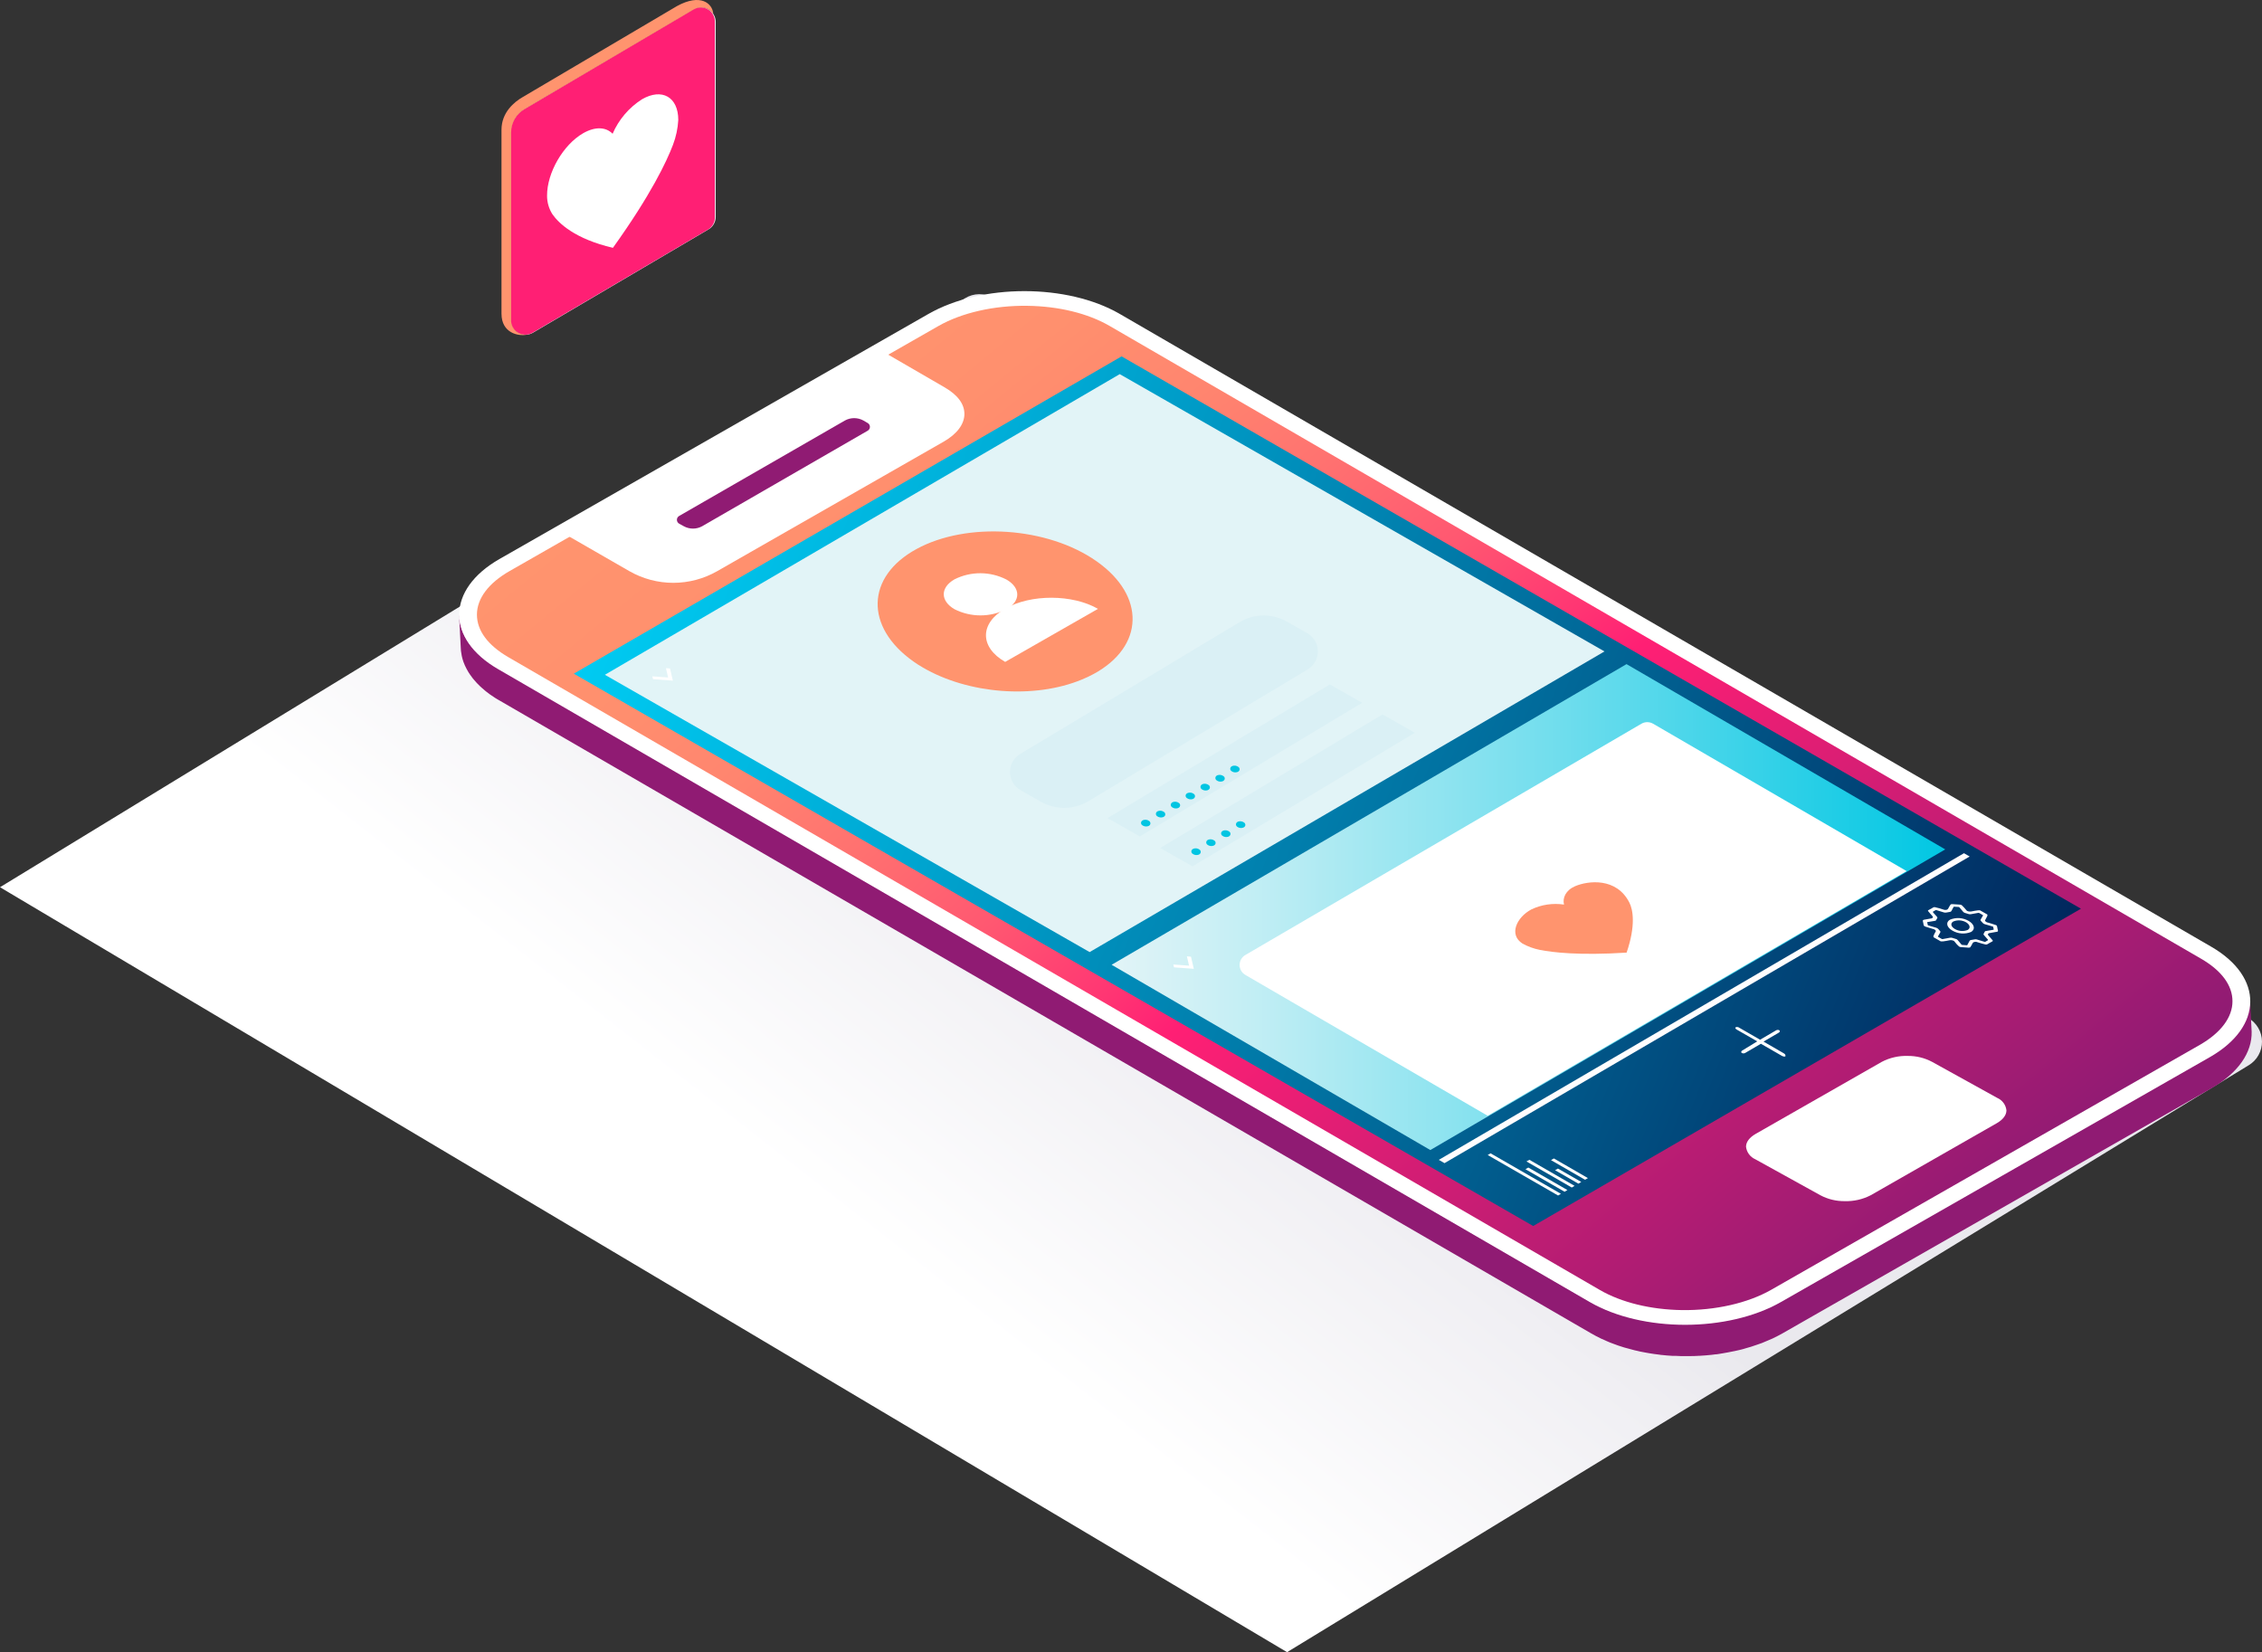 <svg width="282" height="206" viewBox="0 0 282 206" fill="none" xmlns="http://www.w3.org/2000/svg">
<rect x="0" y="0" width="282" height="206" fill="#333333" stroke="none"/>
<path d="M280.295 126.927L123.807 37.137C123.275 36.829 122.669 36.67 122.054 36.678C121.439 36.686 120.838 36.86 120.314 37.181L0 110.62L160.457 205.995L280.361 132.805C280.867 132.497 281.284 132.061 281.571 131.543C281.858 131.024 282.006 130.44 281.999 129.847C281.993 129.255 281.832 128.674 281.533 128.162C281.234 127.65 280.808 127.224 280.295 126.927Z" fill="url(#paint0_linear)"/>
<path d="M275.501 131.687L222.043 162.232C221.644 162.459 221.229 162.669 220.802 162.868C220.658 162.94 220.509 162.996 220.365 163.062C220.072 163.189 219.784 163.317 219.485 163.427L218.931 163.627C218.654 163.721 218.378 163.82 218.095 163.903C217.813 163.986 217.691 164.02 217.492 164.081C217.292 164.141 216.938 164.236 216.65 164.302L216.047 164.44C215.753 164.501 215.493 164.562 215.172 164.612L214.546 164.723C214.225 164.772 213.899 164.817 213.572 164.856L213.146 164.905C212.659 164.961 212.177 164.999 211.695 165.027H211.64C211.175 165.055 210.71 165.066 210.239 165.071H209.819C209.459 165.071 209.093 165.071 208.711 165.038C208.573 165.038 208.434 165.038 208.302 165.038C207.82 165.011 207.338 164.972 206.862 164.916C206.774 164.916 206.691 164.916 206.602 164.883C206.192 164.833 205.788 164.778 205.384 164.712L204.886 164.618C204.548 164.557 204.205 164.49 203.873 164.413L203.568 164.346C203.125 164.236 202.682 164.119 202.25 163.992L202.118 163.948C201.723 163.826 201.335 163.693 200.955 163.549L200.689 163.45C200.379 163.333 200.086 163.2 199.787 163.068L199.366 162.879C198.951 162.68 198.547 162.475 198.159 162.248L62.1 83.325C61.918 83.219 61.74 83.109 61.547 82.998L61.386 82.893C61.27 82.821 61.154 82.738 61.043 82.66L60.871 82.539L60.556 82.306L60.406 82.19L60.34 82.135L60.229 82.04C60.096 81.93 59.969 81.825 59.842 81.708L59.675 81.553C59.548 81.437 59.426 81.315 59.31 81.194L59.199 81.077C59.05 80.917 58.911 80.756 58.779 80.596L58.696 80.485C58.596 80.358 58.496 80.225 58.408 80.092C58.389 80.069 58.372 80.045 58.358 80.02C58.325 79.976 58.297 79.926 58.264 79.876L58.164 79.716C58.109 79.627 58.059 79.538 58.014 79.455L57.931 79.306C57.876 79.195 57.821 79.085 57.776 78.974C57.76 78.947 57.745 78.919 57.732 78.891C57.677 78.758 57.621 78.625 57.577 78.492C57.508 78.292 57.449 78.089 57.4 77.883L57.367 77.739C57.321 77.533 57.286 77.324 57.262 77.114C57.262 76.964 57.262 76.815 57.234 76.665L57.439 80.701C57.44 80.851 57.449 81 57.466 81.149C57.489 81.357 57.523 81.564 57.566 81.769L57.599 81.913C57.647 82.119 57.706 82.322 57.776 82.522C57.826 82.655 57.876 82.788 57.937 82.921C57.947 82.951 57.959 82.981 57.976 83.009C58.026 83.114 58.075 83.225 58.136 83.336C58.159 83.385 58.185 83.433 58.214 83.48L58.363 83.745L58.463 83.906L58.557 84.044L58.607 84.122C58.701 84.254 58.795 84.387 58.895 84.515L58.978 84.625C59.111 84.786 59.249 84.952 59.399 85.107L59.515 85.229L59.875 85.589L60.041 85.738L60.428 86.076L60.539 86.164L60.605 86.22L60.761 86.336L61.071 86.574L61.242 86.69C61.358 86.768 61.469 86.851 61.591 86.923L61.746 87.028C61.923 87.138 62.095 87.249 62.3 87.354L198.392 166.262C198.785 166.488 199.189 166.699 199.604 166.898C199.743 166.965 199.886 167.02 200.025 167.081C200.257 167.186 200.484 167.297 200.728 167.391L200.922 167.463L201.187 167.562C201.557 167.706 201.944 167.839 202.35 167.961L202.489 168.005C202.92 168.132 203.358 168.249 203.801 168.359L204.111 168.426C204.227 168.459 204.338 168.487 204.454 168.509C204.675 168.559 204.897 168.592 205.118 168.636L205.622 168.725C206.021 168.791 206.43 168.852 206.84 168.896L207.095 168.935H207.133C207.598 168.99 208.064 169.024 208.534 169.051H208.949L209.553 169.079H210.461C210.926 169.079 211.396 169.079 211.861 169.04H211.922C212.404 169.013 212.886 168.974 213.362 168.924L213.788 168.869C213.982 168.869 214.176 168.83 214.342 168.802L214.746 168.736L215.371 168.625C215.665 168.575 215.925 168.514 216.241 168.454L216.844 168.321C216.933 168.293 217.027 168.282 217.115 168.254C217.309 168.21 217.497 168.149 217.669 168.094L218.272 167.922C218.555 167.834 218.826 167.734 219.108 167.64L219.662 167.446C219.961 167.33 220.254 167.203 220.542 167.075L220.98 166.887C221.406 166.682 221.821 166.472 222.22 166.245L275.678 135.701C279.088 133.752 280.771 131.184 280.71 128.632L280.511 124.597C280.588 127.171 278.911 129.739 275.501 131.687Z" fill="#901B73"/>
<path d="M275.689 118.048L139.608 39.146C133.064 35.349 122.379 35.349 115.741 39.146L62.283 69.691C55.639 73.482 55.567 79.654 62.1 83.43L198.181 162.331C204.72 166.128 215.405 166.128 222.042 162.331L270.363 134.737L275.528 131.787C282.139 127.99 282.222 121.84 275.689 118.048Z" fill="white"/>
<path d="M274.421 119.543L138.34 40.641C135.638 39.069 131.984 38.178 128.065 38.128C123.929 38.072 119.899 38.991 116.992 40.647L63.545 71.191C60.91 72.691 59.459 74.623 59.459 76.632C59.459 78.641 60.843 80.463 63.362 81.93L199.444 160.831C202.145 162.398 205.799 163.289 209.719 163.344C213.854 163.394 217.885 162.475 220.791 160.826L274.238 130.281C276.868 128.776 278.319 126.844 278.319 124.84C278.319 122.836 276.94 121.009 274.421 119.543Z" fill="url(#paint1_linear)"/>
<path d="M117.784 48.307L109.352 43.42L69.607 66.115L78.465 71.213C80.132 72.166 82.018 72.668 83.938 72.668C85.858 72.668 87.744 72.166 89.411 71.213L117.645 55.066C119.306 54.114 120.225 52.891 120.231 51.623C120.236 50.355 119.378 49.237 117.784 48.307Z" fill="white"/>
<path d="M108.151 52.73L107.641 52.431C107.288 52.236 106.891 52.133 106.487 52.133C106.083 52.133 105.686 52.236 105.333 52.431L84.694 64.316C84.602 64.362 84.524 64.432 84.47 64.52C84.416 64.608 84.387 64.708 84.387 64.811C84.387 64.914 84.416 65.015 84.47 65.103C84.524 65.19 84.602 65.261 84.694 65.307L85.247 65.611C85.598 65.805 85.993 65.906 86.393 65.906C86.794 65.906 87.188 65.805 87.539 65.611L108.151 53.715C108.241 53.669 108.318 53.599 108.371 53.512C108.424 53.425 108.452 53.325 108.452 53.223C108.452 53.121 108.424 53.021 108.371 52.934C108.318 52.847 108.241 52.777 108.151 52.73Z" fill="#901B73"/>
<path d="M248.987 136.885L240.866 132.39C239.935 131.897 238.896 131.644 237.843 131.654C236.714 131.617 235.594 131.872 234.593 132.396L218.876 141.374C218.101 141.817 217.674 142.387 217.674 142.974C217.713 143.312 217.839 143.634 218.041 143.908C218.243 144.182 218.514 144.398 218.826 144.535L226.942 149.024C227.872 149.519 228.911 149.772 229.965 149.76C231.095 149.796 232.215 149.542 233.22 149.024L248.938 140.04C249.713 139.597 250.139 139.027 250.139 138.44C250.102 138.102 249.976 137.78 249.773 137.507C249.571 137.234 249.3 137.019 248.987 136.885Z" fill="white"/>
<path d="M71.534 83.994L191.139 152.86L259.429 113.299L139.824 44.433L71.534 83.994Z" fill="url(#paint2_linear)"/>
<path d="M179.375 144.612L180.083 145.022L245.555 106.789L244.846 106.379L179.375 144.612Z" fill="url(#paint3_radial)"/>
<path d="M248.71 115.302C248.423 115.208 248.157 115.114 247.841 115.031C247.704 115.011 247.58 114.94 247.492 114.832C247.459 114.782 247.448 114.749 247.492 114.71C247.587 114.533 247.681 114.361 247.764 114.184C247.764 114.14 247.764 114.079 247.764 114.024L246.85 113.503C246.76 113.495 246.669 113.495 246.579 113.503C246.308 113.542 246.025 113.581 245.787 113.636C245.625 113.673 245.455 113.659 245.3 113.598C245.25 113.586 245.206 113.559 245.173 113.52C245.084 113.409 244.996 113.304 244.896 113.193C244.796 113.083 244.708 112.989 244.603 112.889C244.527 112.824 244.431 112.788 244.331 112.789L243.429 112.729C243.29 112.729 243.196 112.729 243.158 112.806C243.058 112.95 242.969 113.102 242.892 113.26C242.863 113.322 242.815 113.373 242.756 113.406C242.696 113.44 242.628 113.455 242.56 113.448C242.514 113.454 242.467 113.454 242.421 113.448L241.785 113.249L241.303 113.127C241.261 113.108 241.216 113.098 241.17 113.098C241.124 113.098 241.079 113.108 241.037 113.127C240.866 113.232 240.694 113.337 240.484 113.437C240.273 113.537 240.356 113.57 240.434 113.664C240.511 113.758 240.705 114.002 240.86 114.162C241.015 114.323 240.993 114.35 240.921 114.439C240.889 114.477 240.843 114.501 240.794 114.505L239.869 114.671C239.742 114.699 239.697 114.754 239.72 114.843C239.763 115.001 239.797 115.162 239.819 115.325C239.819 115.424 239.924 115.496 240.085 115.546C240.373 115.635 240.639 115.729 240.949 115.812C241.094 115.833 241.226 115.908 241.32 116.022C241.347 116.066 241.358 116.094 241.32 116.133C241.22 116.31 241.126 116.487 241.043 116.686C241.043 116.731 241.043 116.791 241.043 116.847L241.951 117.373C242.045 117.378 242.139 117.378 242.233 117.373C242.499 117.334 242.787 117.295 243.019 117.24C243.182 117.204 243.352 117.217 243.506 117.279C243.556 117.29 243.601 117.317 243.634 117.356C243.733 117.478 243.833 117.605 243.944 117.727L244.209 117.993C244.283 118.053 244.375 118.087 244.47 118.087L245.389 118.153C245.522 118.153 245.61 118.153 245.654 118.07C245.752 117.925 245.839 117.774 245.915 117.616C245.959 117.506 246.059 117.445 246.258 117.428C246.296 117.42 246.336 117.42 246.374 117.428L247.022 117.627L247.509 117.755C247.594 117.779 247.686 117.769 247.764 117.727C247.941 117.622 248.113 117.511 248.317 117.411C248.522 117.312 248.445 117.279 248.367 117.184C248.29 117.09 248.096 116.852 247.941 116.686C247.786 116.52 247.808 116.498 247.88 116.41C247.895 116.391 247.913 116.375 247.934 116.363C247.955 116.352 247.978 116.345 248.002 116.343C248.317 116.293 248.622 116.232 248.932 116.177C249.059 116.177 249.104 116.094 249.081 116.011C249.059 115.928 248.998 115.684 248.976 115.529C248.954 115.374 248.882 115.352 248.71 115.302ZM248.489 115.928L247.631 116.072L247.487 116.1C247.471 116.121 247.455 116.141 247.437 116.16C247.387 116.249 247.349 116.338 247.299 116.421C247.249 116.504 247.299 116.526 247.337 116.592L247.825 117.146C247.863 117.19 247.858 117.212 247.825 117.234L247.526 117.411C247.481 117.445 247.437 117.439 247.365 117.411L246.441 117.129C246.341 117.102 246.236 117.102 246.136 117.129L245.715 117.201C245.68 117.203 245.646 117.213 245.616 117.232C245.586 117.25 245.561 117.276 245.544 117.306C245.455 117.478 245.361 117.649 245.267 117.821C245.267 117.849 245.228 117.854 245.173 117.854L244.652 117.816C244.628 117.816 244.605 117.811 244.583 117.801C244.561 117.792 244.541 117.778 244.525 117.76L244.06 117.207C244.003 117.135 243.923 117.086 243.833 117.068L243.357 116.924C243.262 116.903 243.164 116.903 243.069 116.924L242.189 117.085C242.143 117.092 242.095 117.083 242.056 117.057L241.652 116.825C241.602 116.797 241.591 116.775 241.607 116.747L241.89 116.255C241.908 116.226 241.914 116.192 241.908 116.16C241.902 116.127 241.883 116.097 241.857 116.077C241.779 115.994 241.702 115.906 241.63 115.817C241.557 115.746 241.468 115.694 241.369 115.668L240.423 115.391C240.356 115.391 240.334 115.352 240.329 115.314C240.323 115.275 240.29 115.12 240.268 115.026C240.246 114.932 240.268 114.97 240.329 114.959L241.209 114.815C241.297 114.815 241.358 114.771 241.38 114.716C241.403 114.66 241.463 114.55 241.513 114.472C241.563 114.395 241.513 114.361 241.475 114.295L240.976 113.741C240.976 113.708 240.976 113.692 240.976 113.67L241.303 113.481C241.323 113.471 241.344 113.466 241.367 113.466C241.389 113.466 241.411 113.471 241.43 113.481L242.366 113.769C242.473 113.796 242.585 113.796 242.693 113.769L243.097 113.697C243.133 113.695 243.167 113.685 243.198 113.666C243.229 113.648 243.255 113.623 243.274 113.592C243.362 113.426 243.457 113.26 243.54 113.094C243.54 113.055 243.6 113.044 243.672 113.05L244.165 113.083C244.188 113.081 244.212 113.086 244.233 113.095C244.254 113.105 244.273 113.12 244.287 113.138C244.442 113.321 244.603 113.503 244.752 113.692C244.818 113.764 244.905 113.815 245.001 113.836L245.461 113.974C245.557 113.996 245.657 113.996 245.754 113.974L246.618 113.819C246.644 113.812 246.672 113.812 246.698 113.816C246.725 113.821 246.75 113.831 246.773 113.847C246.895 113.924 247.022 113.996 247.155 114.068C247.288 114.14 247.227 114.123 247.21 114.162C247.11 114.323 247.022 114.483 246.928 114.644C246.911 114.673 246.905 114.708 246.911 114.741C246.917 114.775 246.935 114.805 246.961 114.826C247.043 114.907 247.121 114.992 247.194 115.081C247.261 115.155 247.35 115.208 247.448 115.231L248.389 115.507C248.461 115.507 248.483 115.546 248.489 115.59C248.506 115.687 248.528 115.783 248.555 115.878C248.555 115.906 248.544 115.917 248.489 115.928Z" fill="white"/>
<path fill-rule="evenodd" clip-rule="evenodd" d="M245.45 114.832C245.098 114.625 244.703 114.502 244.295 114.473C243.888 114.444 243.48 114.51 243.102 114.666C242.549 114.987 242.665 115.601 243.39 116.022C243.741 116.23 244.136 116.354 244.544 116.384C244.951 116.414 245.36 116.349 245.737 116.194C246.286 115.867 246.153 115.253 245.45 114.832ZM245.328 115.939C245.068 116.047 244.787 116.093 244.506 116.074C244.226 116.055 243.954 115.971 243.711 115.828C243.213 115.541 243.124 115.125 243.512 114.893C243.772 114.785 244.053 114.739 244.333 114.758C244.614 114.777 244.886 114.861 245.128 115.004C245.605 115.303 245.693 115.718 245.306 115.95L245.328 115.939Z" fill="white"/>
<path d="M185.47 144.009L194.245 149.057L194.599 148.847L185.83 143.799L185.47 144.009Z" fill="white"/>
<path d="M190.176 145.78L195.053 148.587L195.408 148.377L190.536 145.57L190.176 145.78Z" fill="white"/>
<path d="M190.303 144.812L195.95 148.061L196.304 147.856L190.663 144.602L190.303 144.812Z" fill="white"/>
<path d="M193.868 145.902L196.775 147.58L197.135 147.369L194.228 145.698L193.868 145.902Z" fill="white"/>
<path d="M193.359 144.646L197.605 147.093L197.965 146.888L193.719 144.436L193.359 144.646Z" fill="white"/>
<path d="M138.583 120.29L178.317 143.389L242.51 105.903L202.776 82.804L138.583 120.29Z" fill="url(#paint4_linear)"/>
<path d="M204.636 90.233L155.253 119.072C155.036 119.198 154.856 119.379 154.73 119.597C154.605 119.814 154.539 120.061 154.539 120.312C154.539 120.563 154.605 120.81 154.73 121.028C154.856 121.245 155.036 121.426 155.253 121.552L185.459 139.11L237.699 108.61L206.087 90.233C205.867 90.105 205.616 90.038 205.362 90.038C205.107 90.038 204.857 90.105 204.636 90.233Z" fill="white"/>
<path d="M75.409 84.133L135.843 118.707L200.03 81.221L139.596 46.647L75.409 84.133Z" fill="url(#paint5_linear)"/>
<path d="M222.38 131.327L219.856 129.866L221.749 128.759C221.794 128.736 221.832 128.702 221.86 128.659C221.871 128.642 221.879 128.622 221.883 128.601C221.886 128.581 221.886 128.559 221.88 128.539C221.875 128.519 221.866 128.5 221.853 128.483C221.839 128.467 221.823 128.453 221.804 128.443C221.739 128.416 221.669 128.405 221.598 128.411C221.528 128.417 221.46 128.439 221.4 128.477L219.429 129.634L216.833 128.139C216.767 128.088 216.687 128.057 216.604 128.049C216.521 128.041 216.437 128.057 216.362 128.095C216.307 128.178 216.362 128.288 216.55 128.388L219.075 129.838L217.215 130.973C217.171 130.997 217.133 131.031 217.104 131.073C217.091 131.09 217.083 131.11 217.079 131.131C217.075 131.152 217.075 131.173 217.081 131.194C217.086 131.214 217.096 131.234 217.109 131.25C217.123 131.266 217.14 131.28 217.159 131.289C217.221 131.321 217.289 131.337 217.359 131.337C217.428 131.337 217.496 131.321 217.558 131.289L219.529 130.137L222.125 131.632C222.264 131.709 222.458 131.77 222.552 131.715H222.585C222.618 131.527 222.546 131.427 222.38 131.327Z" fill="white"/>
<path d="M136.729 69.995C130.639 65.689 120.574 65.013 114.263 68.451C107.951 71.888 107.78 78.177 113.881 82.478C114.254 82.744 114.64 82.992 115.038 83.219C120.701 86.54 128.967 87.177 134.863 84.73C135.372 84.524 135.869 84.289 136.352 84.027C142.664 80.601 142.835 74.296 136.729 69.995Z" fill="url(#paint6_linear)"/>
<path d="M125.474 72.259C124.472 71.746 123.364 71.476 122.238 71.471C121.113 71.466 120.002 71.727 118.996 72.231C117.208 73.255 117.214 74.922 118.996 75.957C120.002 76.464 121.112 76.728 122.238 76.728C123.364 76.728 124.474 76.464 125.479 75.957C127.273 74.96 127.267 73.294 125.474 72.259Z" fill="white"/>
<path d="M125.313 75.885C122.119 77.717 122.124 80.701 125.313 82.527L136.884 75.912C133.701 74.08 128.513 74.058 125.313 75.885Z" fill="white"/>
<path fill-rule="evenodd" clip-rule="evenodd" d="M138.074 102.001L142.099 104.287L169.814 87.626L165.789 85.339L138.074 102.001Z" fill="#DAF0F5"/>
<path d="M153.642 95.502C153.548 95.532 153.467 95.595 153.415 95.679C153.372 95.755 153.359 95.844 153.378 95.93C153.398 96.014 153.449 96.089 153.52 96.139C153.626 96.219 153.751 96.272 153.882 96.293C154.014 96.313 154.148 96.3 154.273 96.255C154.367 96.223 154.447 96.161 154.5 96.078C154.542 96.002 154.554 95.915 154.535 95.831C154.515 95.747 154.466 95.673 154.395 95.624C154.289 95.544 154.165 95.491 154.034 95.469C153.903 95.448 153.768 95.46 153.642 95.502Z" fill="#01C5E2"/>
<path d="M151.787 96.653C151.692 96.684 151.611 96.749 151.56 96.836C151.519 96.912 151.507 96.999 151.526 97.083C151.546 97.167 151.595 97.241 151.666 97.29C151.772 97.37 151.896 97.423 152.027 97.445C152.158 97.466 152.293 97.455 152.419 97.412C152.512 97.378 152.592 97.313 152.646 97.229C152.688 97.154 152.701 97.066 152.682 96.982C152.662 96.898 152.612 96.824 152.54 96.775C152.434 96.695 152.31 96.642 152.179 96.621C152.048 96.6 151.913 96.611 151.787 96.653Z" fill="#01C5E2"/>
<path d="M149.933 97.761C149.839 97.794 149.759 97.859 149.706 97.943C149.664 98.019 149.652 98.107 149.671 98.191C149.691 98.274 149.74 98.348 149.811 98.397C149.918 98.478 150.043 98.531 150.175 98.552C150.307 98.573 150.443 98.562 150.569 98.519C150.661 98.483 150.738 98.419 150.791 98.336C150.834 98.261 150.847 98.173 150.827 98.089C150.808 98.005 150.757 97.931 150.686 97.882C150.58 97.802 150.456 97.749 150.324 97.728C150.193 97.707 150.059 97.718 149.933 97.761Z" fill="#01C5E2"/>
<path d="M148.078 98.868C147.984 98.899 147.904 98.962 147.851 99.045C147.809 99.12 147.797 99.208 147.817 99.292C147.836 99.376 147.886 99.449 147.956 99.499C148.063 99.579 148.188 99.632 148.32 99.653C148.453 99.675 148.588 99.663 148.715 99.621C148.807 99.587 148.885 99.522 148.936 99.438C148.979 99.363 148.992 99.275 148.972 99.19C148.953 99.106 148.902 99.032 148.831 98.984C148.725 98.903 148.601 98.85 148.469 98.83C148.338 98.81 148.203 98.823 148.078 98.868Z" fill="#01C5E2"/>
<path d="M146.224 100.003C146.132 100.035 146.054 100.097 146.002 100.18C145.959 100.256 145.946 100.345 145.965 100.43C145.985 100.515 146.035 100.59 146.107 100.639C146.214 100.718 146.338 100.769 146.47 100.789C146.601 100.81 146.735 100.798 146.86 100.755C146.954 100.723 147.032 100.658 147.082 100.573C147.124 100.498 147.137 100.409 147.118 100.325C147.098 100.241 147.048 100.167 146.976 100.119C146.871 100.038 146.746 99.985 146.615 99.965C146.483 99.945 146.349 99.957 146.224 100.003Z" fill="#01C5E2"/>
<path d="M144.369 101.126C144.277 101.158 144.199 101.221 144.147 101.303C144.104 101.379 144.091 101.468 144.111 101.554C144.13 101.639 144.181 101.713 144.253 101.763C144.359 101.841 144.484 101.893 144.615 101.913C144.746 101.933 144.88 101.922 145.006 101.879C145.098 101.846 145.177 101.783 145.233 101.702C145.274 101.626 145.287 101.537 145.267 101.452C145.248 101.367 145.198 101.293 145.127 101.242C145.021 101.161 144.895 101.108 144.763 101.088C144.63 101.068 144.495 101.081 144.369 101.126Z" fill="#01C5E2"/>
<path d="M142.52 102.25C142.425 102.28 142.345 102.343 142.293 102.427C142.25 102.503 142.236 102.592 142.256 102.677C142.275 102.762 142.326 102.837 142.398 102.887C142.505 102.965 142.629 103.017 142.76 103.037C142.891 103.057 143.025 103.045 143.151 103.003C143.245 102.973 143.326 102.91 143.378 102.826C143.42 102.75 143.432 102.661 143.413 102.576C143.393 102.491 143.343 102.417 143.273 102.366C143.167 102.286 143.042 102.233 142.911 102.212C142.779 102.192 142.645 102.205 142.52 102.25Z" fill="#01C5E2"/>
<path fill-rule="evenodd" clip-rule="evenodd" d="M144.646 105.732L148.67 108.018L176.385 91.362L172.36 89.076L144.646 105.732Z" fill="#DAF0F5"/>
<path d="M154.351 102.438C154.26 102.472 154.182 102.534 154.129 102.615C154.086 102.691 154.073 102.78 154.092 102.866C154.112 102.951 154.162 103.025 154.234 103.075C154.34 103.155 154.464 103.208 154.596 103.229C154.727 103.249 154.862 103.236 154.987 103.191C155.082 103.161 155.162 103.098 155.214 103.014C155.256 102.939 155.268 102.851 155.249 102.767C155.229 102.683 155.179 102.609 155.109 102.56C155.002 102.48 154.877 102.427 154.745 102.405C154.613 102.384 154.477 102.395 154.351 102.438Z" fill="#01C5E2"/>
<path d="M152.502 103.562C152.408 103.596 152.328 103.66 152.275 103.744C152.233 103.82 152.221 103.908 152.24 103.992C152.26 104.075 152.309 104.149 152.38 104.198C152.487 104.279 152.612 104.332 152.744 104.354C152.876 104.375 153.011 104.363 153.138 104.32C153.231 104.286 153.309 104.222 153.36 104.137C153.402 104.062 153.415 103.974 153.396 103.89C153.376 103.806 153.326 103.732 153.254 103.684C153.148 103.603 153.024 103.55 152.893 103.529C152.762 103.508 152.627 103.519 152.502 103.562Z" fill="#01C5E2"/>
<path d="M150.647 104.686C150.553 104.719 150.473 104.784 150.42 104.868C150.378 104.944 150.366 105.032 150.385 105.115C150.405 105.199 150.455 105.273 150.525 105.322C150.631 105.402 150.755 105.455 150.886 105.477C151.018 105.498 151.152 105.487 151.278 105.444C151.373 105.412 151.453 105.347 151.505 105.261C151.548 105.186 151.561 105.098 151.541 105.014C151.522 104.93 151.471 104.856 151.4 104.807C151.294 104.727 151.17 104.674 151.038 104.653C150.907 104.632 150.773 104.643 150.647 104.686Z" fill="#01C5E2"/>
<path d="M148.792 105.815C148.699 105.846 148.618 105.908 148.565 105.992C148.524 106.067 148.512 106.155 148.531 106.239C148.55 106.323 148.6 106.396 148.671 106.446C148.778 106.526 148.903 106.579 149.035 106.6C149.167 106.621 149.302 106.61 149.429 106.567C149.52 106.533 149.597 106.471 149.65 106.39C149.694 106.314 149.707 106.225 149.687 106.14C149.668 106.055 149.617 105.98 149.545 105.931C149.439 105.85 149.315 105.797 149.184 105.777C149.052 105.757 148.918 105.77 148.792 105.815Z" fill="#01C5E2"/>
<path fill-rule="evenodd" clip-rule="evenodd" d="M162.96 78.94L160.441 77.507C159.536 76.993 158.512 76.728 157.472 76.741C156.432 76.754 155.414 77.043 154.522 77.579L127.195 94.002C126.799 94.235 126.471 94.569 126.245 94.969C126.019 95.369 125.903 95.823 125.908 96.282C125.914 96.742 126.041 97.192 126.277 97.587C126.513 97.982 126.849 98.307 127.251 98.53L129.775 99.964C130.679 100.475 131.703 100.738 132.741 100.725C133.78 100.712 134.797 100.425 135.688 99.892L163.015 83.468C163.41 83.234 163.736 82.9 163.961 82.5C164.186 82.1 164.302 81.647 164.296 81.188C164.291 80.729 164.164 80.28 163.929 79.885C163.695 79.49 163.36 79.165 162.96 78.94Z" fill="#DAF0F5"/>
<path d="M147.967 119.238L148.239 120.4L146.279 120.257L146.362 120.611L148.831 120.793L148.477 119.277L147.967 119.238Z" fill="white"/>
<path d="M83.022 83.308L83.293 84.47L81.328 84.326L81.411 84.681L83.885 84.863L83.531 83.347L83.022 83.308Z" fill="white"/>
<path d="M196.365 110.492C195.197 110.996 194.776 111.953 194.981 112.784C193.595 112.574 192.178 112.784 190.912 113.387C189.069 114.367 188.067 116.537 189.805 117.644C190.485 118.019 191.219 118.286 191.981 118.435C193.531 118.745 196.864 119.149 202.787 118.773C203.944 115.396 203.585 113.415 203.125 112.524C201.525 109.385 197.999 109.795 196.365 110.492Z" fill="url(#paint7_linear)"/>
<path d="M86.515 1.168L65.405 13.589C64.891 13.887 64.463 14.315 64.166 14.83C63.868 15.345 63.712 15.928 63.711 16.523V39.927C63.713 40.244 63.797 40.556 63.957 40.83C64.117 41.104 64.345 41.332 64.62 41.491C64.895 41.649 65.207 41.733 65.525 41.733C65.842 41.734 66.154 41.651 66.43 41.493L88.32 28.607C88.596 28.451 88.826 28.224 88.985 27.949C89.145 27.675 89.229 27.363 89.228 27.046V2.729C89.228 2.411 89.144 2.099 88.986 1.825C88.827 1.55 88.598 1.322 88.323 1.163C88.048 1.005 87.736 0.922 87.418 0.923C87.101 0.924 86.789 1.008 86.515 1.168Z" fill="#EFEFEF"/>
<path d="M86.438 1.168L65.4 13.589C64.881 13.885 64.449 14.312 64.147 14.826C63.845 15.341 63.683 15.926 63.678 16.523V39.927C63.678 40.244 63.762 40.554 63.92 40.829C64.079 41.103 64.307 41.33 64.581 41.488C64.856 41.647 65.167 41.73 65.483 41.73C65.8 41.73 66.111 41.646 66.385 41.488L88.276 28.613C88.543 28.451 88.762 28.22 88.91 27.944C89.058 27.669 89.13 27.359 89.117 27.046V2.729C89.124 2.413 89.046 2.1 88.892 1.824C88.737 1.547 88.511 1.318 88.238 1.158C87.964 0.999 87.653 0.916 87.336 0.918C87.02 0.919 86.709 1.006 86.438 1.168Z" fill="#FF1F74"/>
<path d="M84.406 0.753L65.162 12.106C64.11 12.709 62.521 14.016 62.521 16.174V39.113C62.521 41.527 64.619 41.947 65.682 41.731C65.444 41.753 65.204 41.726 64.977 41.654C64.749 41.582 64.537 41.465 64.355 41.311C64.173 41.156 64.023 40.967 63.914 40.754C63.806 40.541 63.74 40.309 63.722 40.071C63.722 40.021 63.722 39.977 63.722 39.927V16.518C63.722 15.925 63.878 15.343 64.174 14.83C64.471 14.317 64.897 13.891 65.411 13.595L86.515 1.162C86.912 0.934 87.381 0.864 87.828 0.966C88.275 1.069 88.666 1.337 88.923 1.716C88.818 0.426 87.357 -0.858 84.406 0.753Z" fill="url(#paint8_linear)"/>
<path d="M80.038 12.377C78.413 13.411 77.136 14.91 76.373 16.678C75.553 15.831 74.208 15.743 72.691 16.617C70.205 18.056 68.19 21.538 68.201 24.4C68.197 25.227 68.433 26.037 68.882 26.73C69.663 27.837 71.65 29.78 76.412 30.899C81.173 24.256 83.127 20.093 83.897 18.062C84.277 17.067 84.501 16.02 84.561 14.957C84.561 12.095 82.529 10.938 80.038 12.377Z" fill="white"/>
<defs>
<linearGradient id="paint0_linear" x1="146.65" y1="113.62" x2="112.403" y2="157.454" gradientUnits="userSpaceOnUse">
<stop stop-color="#EAE9EE"/>
<stop offset="0.24" stop-color="#F0EFF3"/>
<stop offset="1" stop-color="white"/>
</linearGradient>
<linearGradient id="paint1_linear" x1="111.7" y1="31.297" x2="226.069" y2="170.187" gradientUnits="userSpaceOnUse">
<stop stop-color="#FF946E"/>
<stop offset="0.11" stop-color="#FF906E"/>
<stop offset="0.21" stop-color="#FF856F"/>
<stop offset="0.3" stop-color="#FF7270"/>
<stop offset="0.4" stop-color="#FF5871"/>
<stop offset="0.49" stop-color="#FF3673"/>
<stop offset="0.54" stop-color="#FF1F74"/>
<stop offset="1" stop-color="#8F1B73"/>
</linearGradient>
<linearGradient id="paint2_linear" x1="79.628" y1="63.967" x2="251.327" y2="133.349" gradientUnits="userSpaceOnUse">
<stop stop-color="#00CBF2"/>
<stop offset="0.2" stop-color="#00AFD9"/>
<stop offset="0.62" stop-color="#016999"/>
<stop offset="1" stop-color="#01275D"/>
</linearGradient>
<radialGradient id="paint3_radial" cx="0" cy="0" r="1" gradientUnits="userSpaceOnUse" gradientTransform="translate(213.201 116.039) scale(44.024 44.017)">
<stop stop-color="#FFFDFE"/>
<stop offset="0.86" stop-color="#FFFDFE"/>
<stop offset="1" stop-color="#FFFDFE"/>
</radialGradient>
<linearGradient id="paint4_linear" x1="138.583" y1="113.094" x2="242.51" y2="113.094" gradientUnits="userSpaceOnUse">
<stop stop-color="#E2F4F7"/>
<stop offset="0.17" stop-color="#C2EEF4"/>
<stop offset="0.54" stop-color="#6FDDED"/>
<stop offset="1" stop-color="#01C7E3"/>
</linearGradient>
<linearGradient id="paint5_linear" x1="17050" y1="10809.5" x2="45102.2" y2="10809.5" gradientUnits="userSpaceOnUse">
<stop stop-color="#E2F4F7"/>
<stop offset="0.17" stop-color="#C2EEF4"/>
<stop offset="0.54" stop-color="#6FDDED"/>
<stop offset="1" stop-color="#01C7E3"/>
</linearGradient>
<linearGradient id="paint6_linear" x1="11243.3" y1="5176.41" x2="13068" y2="5176.41" gradientUnits="userSpaceOnUse">
<stop stop-color="#FF946E"/>
<stop offset="0.11" stop-color="#FF906E"/>
<stop offset="0.21" stop-color="#FF856F"/>
<stop offset="0.3" stop-color="#FF7270"/>
<stop offset="0.4" stop-color="#FF5871"/>
<stop offset="0.49" stop-color="#FF3673"/>
<stop offset="0.54" stop-color="#FF1F74"/>
<stop offset="1" stop-color="#8F1B73"/>
</linearGradient>
<linearGradient id="paint7_linear" x1="7428.16" y1="3011.94" x2="7816.75" y2="3011.94" gradientUnits="userSpaceOnUse">
<stop stop-color="#FF946E"/>
<stop offset="0.11" stop-color="#FF906E"/>
<stop offset="0.21" stop-color="#FF856F"/>
<stop offset="0.3" stop-color="#FF7270"/>
<stop offset="0.4" stop-color="#FF5871"/>
<stop offset="0.49" stop-color="#FF3673"/>
<stop offset="0.54" stop-color="#FF1F74"/>
<stop offset="1" stop-color="#8F1B73"/>
</linearGradient>
<linearGradient id="paint8_linear" x1="7074.46" y1="6523.27" x2="8333.59" y2="6523.27" gradientUnits="userSpaceOnUse">
<stop stop-color="#FF946E"/>
<stop offset="0.11" stop-color="#FF906E"/>
<stop offset="0.21" stop-color="#FF856F"/>
<stop offset="0.3" stop-color="#FF7270"/>
<stop offset="0.4" stop-color="#FF5871"/>
<stop offset="0.49" stop-color="#FF3673"/>
<stop offset="0.54" stop-color="#FF1F74"/>
<stop offset="1" stop-color="#8F1B73"/>
</linearGradient>
</defs>
</svg>
